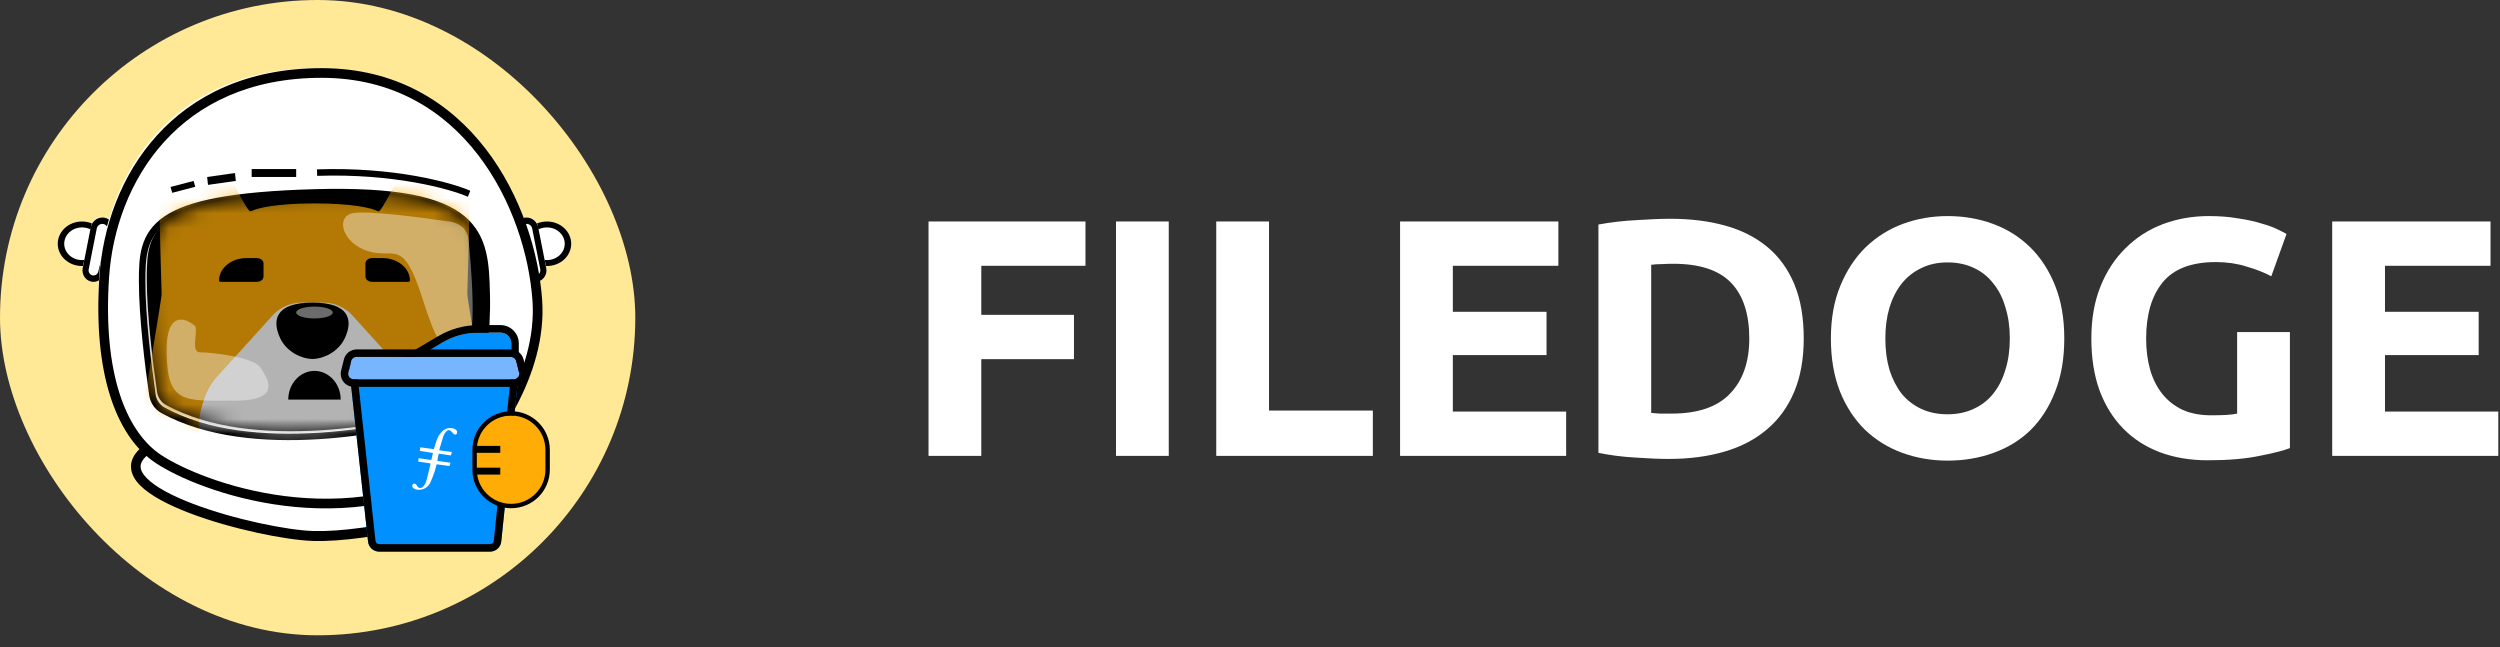 <svg width="170" height="44" viewBox="0 0 170 44" fill="none" xmlns="http://www.w3.org/2000/svg">
<rect x="0" y="0" width="170" height="44" fill="#333333" stroke="none"/>
<rect width="43.2" height="43.2" rx="21.6" fill="#FFE896"/>
<path d="M33.033 33.09C33.157 32.153 32.768 31.806 32.365 31.718C32.117 31.663 31.869 31.489 31.869 31.247C31.869 31.043 31.698 30.877 31.483 30.872L10.561 30.467C10.289 30.462 10.022 30.536 9.796 30.679L9.478 30.88C6.264 33.458 17.459 36.142 21.173 36.247C24.886 36.352 32.811 34.774 33.033 33.09Z" fill="white"/>
<path fill-rule="evenodd" clip-rule="evenodd" d="M10.868 29.929C10.534 29.922 10.206 30.021 9.927 30.212L9.599 30.438L9.585 30.45C9.146 30.833 8.898 31.268 8.906 31.747C8.913 32.216 9.165 32.634 9.516 32.992C10.215 33.705 11.467 34.346 12.88 34.886C15.722 35.972 19.425 36.727 21.294 36.785C23.161 36.843 26.056 36.442 28.508 35.804C29.735 35.485 30.869 35.102 31.716 34.678C32.139 34.467 32.505 34.238 32.777 33.992C33.044 33.75 33.258 33.458 33.3 33.113C33.366 32.568 33.302 32.143 33.124 31.827C32.941 31.504 32.663 31.34 32.392 31.275C32.316 31.257 32.248 31.22 32.203 31.178C32.161 31.139 32.157 31.112 32.157 31.101C32.157 30.699 31.846 30.371 31.456 30.363L10.868 29.929ZM10.29 30.774C10.457 30.659 10.655 30.6 10.855 30.604L31.443 31.038C31.476 31.038 31.503 31.066 31.503 31.101C31.503 31.348 31.621 31.544 31.762 31.677C31.9 31.808 32.075 31.893 32.244 31.933C32.37 31.963 32.481 32.031 32.558 32.168C32.64 32.312 32.706 32.572 32.651 33.029C32.638 33.135 32.561 33.289 32.345 33.484C32.135 33.675 31.827 33.873 31.431 34.071C30.64 34.466 29.555 34.836 28.348 35.15C25.933 35.778 23.101 36.165 21.314 36.11C19.529 36.055 15.897 35.319 13.107 34.253C11.704 33.717 10.568 33.116 9.976 32.512C9.682 32.212 9.564 31.953 9.56 31.736C9.557 31.533 9.654 31.279 9.994 30.978L10.29 30.774Z" fill="black"/>
<path d="M35.815 16.71C35.815 17.471 36.432 18.089 37.194 18.089C37.955 18.089 38.573 17.471 38.573 16.71C38.573 15.948 37.955 15.331 37.194 15.331C36.432 15.331 35.815 15.948 35.815 16.71Z" fill="white"/>
<path fill-rule="evenodd" clip-rule="evenodd" d="M37.194 15.465C37.861 15.465 38.402 15.962 38.402 16.575C38.402 17.188 37.861 17.685 37.194 17.685C36.526 17.685 35.985 17.188 35.985 16.575C35.985 15.962 36.526 15.465 37.194 15.465ZM38.842 16.575C38.842 15.739 38.104 15.062 37.194 15.062C36.283 15.062 35.545 15.739 35.545 16.575C35.545 17.411 36.283 18.089 37.194 18.089C38.104 18.089 38.842 17.411 38.842 16.575Z" fill="black"/>
<path d="M6.955 16.71C6.955 17.471 6.337 18.089 5.575 18.089C4.814 18.089 4.196 17.471 4.196 16.71C4.196 15.948 4.814 15.331 5.575 15.331C6.337 15.331 6.955 15.948 6.955 16.71Z" fill="white"/>
<path fill-rule="evenodd" clip-rule="evenodd" d="M5.575 15.465C4.908 15.465 4.367 15.962 4.367 16.575C4.367 17.188 4.908 17.685 5.575 17.685C6.243 17.685 6.784 17.188 6.784 16.575C6.784 15.962 6.243 15.465 5.575 15.465ZM3.927 16.575C3.927 15.739 4.665 15.062 5.575 15.062C6.486 15.062 7.224 15.739 7.224 16.575C7.224 17.411 6.486 18.089 5.575 18.089C4.665 18.089 3.927 17.411 3.927 16.575Z" fill="black"/>
<path d="M37.148 18.19L36.555 15.307C36.493 15.008 36.229 14.792 35.922 14.792C35.503 14.792 35.195 15.185 35.295 15.592L36.001 18.449C36.066 18.712 36.301 18.896 36.572 18.896C36.944 18.896 37.223 18.555 37.148 18.19Z" fill="white"/>
<path fill-rule="evenodd" clip-rule="evenodd" d="M36.597 15.459C36.521 15.071 36.192 14.792 35.811 14.792C35.289 14.792 34.906 15.301 35.031 15.828L35.682 18.572C35.764 18.92 36.065 19.165 36.41 19.165C36.885 19.165 37.24 18.712 37.144 18.228L36.597 15.459ZM35.811 15.224C35.995 15.224 36.154 15.359 36.191 15.546L36.738 18.315C36.78 18.531 36.622 18.733 36.41 18.733C36.256 18.733 36.122 18.624 36.085 18.468L35.434 15.724C35.374 15.47 35.559 15.224 35.811 15.224Z" fill="black"/>
<path d="M5.621 18.19L6.214 15.307C6.276 15.008 6.54 14.792 6.847 14.792C7.266 14.792 7.574 15.185 7.474 15.592L6.768 18.449C6.704 18.712 6.468 18.896 6.197 18.896C5.825 18.896 5.546 18.555 5.621 18.19Z" fill="white"/>
<path fill-rule="evenodd" clip-rule="evenodd" d="M6.172 15.459C6.248 15.071 6.577 14.792 6.958 14.792C7.48 14.792 7.863 15.301 7.738 15.828L7.088 18.572C7.005 18.92 6.704 19.165 6.359 19.165C5.884 19.165 5.529 18.712 5.625 18.228L6.172 15.459ZM6.958 15.224C6.774 15.224 6.615 15.359 6.578 15.546L6.031 18.315C5.989 18.531 6.147 18.733 6.359 18.733C6.513 18.733 6.647 18.624 6.684 18.468L7.335 15.724C7.395 15.47 7.21 15.224 6.958 15.224Z" fill="black"/>
<path d="M36.328 20.156C36.681 25.22 33.129 29.935 31.308 31.66C22.426 36.614 12.551 32.54 10.234 30.834C7.917 29.128 6.317 25.165 6.759 18.56C7.2 11.955 11.614 4.634 21.599 4.634C31.584 4.634 35.887 13.826 36.328 20.156Z" fill="white"/>
<path fill-rule="evenodd" clip-rule="evenodd" d="M32.505 10.529C34.829 13.546 35.992 17.347 36.208 20.445C36.378 22.885 35.607 25.257 34.557 27.244C33.519 29.208 32.221 30.77 31.34 31.612C27.01 34.014 22.435 34.23 18.643 33.63C14.832 33.027 11.848 31.604 10.745 30.792C8.575 29.193 6.98 25.394 7.417 18.854C7.633 15.625 8.819 12.232 11.158 9.651C13.489 7.078 16.984 5.292 21.867 5.292C26.723 5.292 30.189 7.521 32.505 10.529ZM33.028 10.128C30.605 6.982 26.956 4.634 21.867 4.634C16.806 4.634 13.131 6.493 10.669 9.21C8.214 11.92 6.983 15.461 6.759 18.81C6.317 25.427 7.909 29.521 10.354 31.321C11.558 32.208 14.645 33.663 18.54 34.28C22.443 34.898 27.193 34.678 31.698 32.166L31.734 32.146L31.764 32.117C32.696 31.235 34.056 29.603 35.14 27.551C36.225 25.499 37.047 23.002 36.866 20.399C36.642 17.193 35.443 13.264 33.028 10.128Z" fill="black"/>
<path fill-rule="evenodd" clip-rule="evenodd" d="M21.567 11.958C26.758 11.782 30.576 12.84 31.817 13.38L31.98 12.971C30.676 12.404 26.796 11.338 21.553 11.516L21.567 11.958Z" fill="black"/>
<path fill-rule="evenodd" clip-rule="evenodd" d="M17.113 12.034H20.14V11.496H17.113V12.034Z" fill="black"/>
<path fill-rule="evenodd" clip-rule="evenodd" d="M14.144 12.572L16.036 12.302L15.978 11.765L14.085 12.036L14.144 12.572Z" fill="black"/>
<path fill-rule="evenodd" clip-rule="evenodd" d="M11.711 13.111L13.278 12.7L13.163 12.303L11.596 12.714L11.711 13.111Z" fill="black"/>
<path d="M9.982 18.96C9.982 21.345 10.403 24.771 10.68 26.644C10.735 27.019 10.953 27.352 11.287 27.535C17.134 30.741 26.767 28.952 31.546 27.448C31.964 27.317 32.279 26.981 32.374 26.557C32.697 25.118 33.119 22.511 33.048 19.844C32.943 15.89 32.838 12.82 21.541 13.133C10.245 13.445 9.982 15.63 9.982 18.96Z" fill="black"/>
<path fill-rule="evenodd" clip-rule="evenodd" d="M9.444 19.128C9.444 21.547 9.868 25 10.144 26.875C10.218 27.375 10.509 27.831 10.972 28.086C13.995 29.749 17.954 30.099 21.709 29.862C25.476 29.625 29.104 28.794 31.513 28.034C32.076 27.856 32.505 27.399 32.635 26.82C32.962 25.359 33.389 22.714 33.318 20.001C33.317 19.98 33.316 19.958 33.316 19.937C33.265 18.024 33.214 16.078 31.611 14.723C30.809 14.046 29.657 13.546 28.018 13.232C26.38 12.918 24.226 12.785 21.395 12.864C18.568 12.942 16.415 13.138 14.774 13.445C13.138 13.751 11.982 14.172 11.174 14.722C10.35 15.282 9.906 15.963 9.678 16.733C9.457 17.48 9.444 18.302 9.444 19.128ZM10.58 26.812C10.304 24.939 9.884 21.513 9.884 19.128C9.884 15.799 10.146 13.614 21.407 13.302C32.668 12.989 32.773 16.059 32.877 20.012C32.948 22.679 32.527 25.286 32.205 26.725C32.11 27.149 31.797 27.485 31.38 27.616C26.616 29.119 17.013 30.908 11.185 27.702C10.852 27.519 10.635 27.186 10.58 26.812Z" fill="black"/>
<mask id="mask0_474_357" style="mask-type:alpha" maskUnits="userSpaceOnUse" x="9" y="13" width="25" height="17">
<path d="M9.982 18.96C9.982 21.345 10.403 24.771 10.68 26.644C10.735 27.019 10.953 27.352 11.287 27.535C17.134 30.741 26.767 28.952 31.546 27.448C31.964 27.317 32.279 26.981 32.374 26.557C32.697 25.118 33.119 22.511 33.048 19.844C32.943 15.89 32.838 12.82 21.541 13.133C10.245 13.445 9.982 15.63 9.982 18.96Z" fill="black"/>
</mask>
<g mask="url(#mask0_474_357)">
<path fill-rule="evenodd" clip-rule="evenodd" d="M33.592 31.031C32.961 27.308 31.777 20.257 31.777 20.015C31.777 19.974 31.784 19.756 31.794 19.408C31.863 17.17 32.095 9.55 31.777 8.895C31.41 8.138 30.319 7.509 29.371 8.287C28.851 8.714 27.928 10.487 27.134 12.013C26.545 13.144 26.027 14.138 25.797 14.347C25.759 14.382 25.707 14.369 25.66 14.346C25.279 14.154 24.02 13.836 21.413 13.832C21.413 13.832 21.413 13.832 21.413 13.832V13.832C21.413 13.832 21.413 13.832 21.413 13.832C21.403 13.832 21.394 13.832 21.384 13.832C21.375 13.832 21.366 13.832 21.357 13.832C21.357 13.832 21.357 13.832 21.357 13.832V13.832C21.357 13.832 21.357 13.832 21.357 13.832C18.749 13.836 17.49 14.154 17.109 14.346C17.062 14.369 17.01 14.382 16.972 14.347C16.742 14.138 16.224 13.144 15.636 12.013C14.841 10.487 13.918 8.714 13.398 8.287C12.45 7.509 11.359 8.138 10.992 8.895C10.674 9.55 10.907 17.17 10.975 19.408C10.985 19.756 10.992 19.974 10.992 20.015C10.992 20.257 9.808 27.308 9.178 31.031C9.156 31.16 9.256 31.274 9.388 31.274H21.357H21.413H33.381C33.513 31.274 33.613 31.16 33.592 31.031Z" fill="#FFAD06"/>
<path fill-rule="evenodd" clip-rule="evenodd" d="M28.953 31.064V28.83C28.953 28.376 28.878 27.926 28.732 27.496L28.584 27.061C28.4 26.518 28.106 26.019 27.719 25.593L23.969 21.457C23.794 21.264 23.59 21.097 23.365 20.962C22.946 20.711 22.465 20.578 21.975 20.578H21.376H21.124H20.525C20.035 20.578 19.554 20.711 19.135 20.962C18.91 21.097 18.706 21.264 18.531 21.457L14.781 25.593C14.394 26.019 14.1 26.518 13.916 27.061L13.768 27.496C13.622 27.926 13.547 28.376 13.547 28.83V31.064C13.547 31.18 13.643 31.274 13.761 31.274H21.162C21.193 31.274 21.223 31.268 21.25 31.256C21.277 31.268 21.307 31.274 21.338 31.274H28.739C28.857 31.274 28.953 31.18 28.953 31.064Z" fill="white"/>
<path fill-rule="evenodd" clip-rule="evenodd" d="M23.167 27.171H19.602C19.602 26.093 20.409 25.22 21.384 25.22C22.36 25.22 23.167 26.093 23.167 27.171Z" fill="black"/>
<path fill-rule="evenodd" clip-rule="evenodd" d="M25.297 17.55C25.049 17.55 24.849 17.715 24.849 17.917V18.799C24.849 19.001 25.049 19.165 25.297 19.165H27.765C27.826 19.165 27.876 19.126 27.876 19.077V19.077C27.876 18.234 27.041 17.55 26.011 17.55H25.297Z" fill="black"/>
<path fill-rule="evenodd" clip-rule="evenodd" d="M21.255 24.412C21.936 24.408 23.003 23.966 23.459 22.973C24.03 21.727 23.73 20.581 21.255 20.578V20.578C21.254 20.578 21.252 20.578 21.25 20.578C21.248 20.578 21.246 20.578 21.245 20.578V20.578C18.77 20.581 18.47 21.727 19.041 22.973C19.497 23.966 20.564 24.408 21.245 24.412V24.412C21.246 24.412 21.248 24.412 21.25 24.412C21.252 24.412 21.254 24.412 21.255 24.412V24.412Z" fill="black"/>
<path opacity="0.6" d="M20.14 21.251C20.14 21.474 20.697 21.654 21.384 21.654C22.072 21.654 22.629 21.474 22.629 21.251C22.629 21.028 22.072 20.847 21.384 20.847C20.697 20.847 20.14 21.028 20.14 21.251Z" fill="white"/>
<path fill-rule="evenodd" clip-rule="evenodd" d="M17.473 17.55C17.72 17.55 17.92 17.715 17.92 17.917V18.799C17.92 19.001 17.72 19.165 17.473 19.165H15.004C14.943 19.165 14.893 19.126 14.893 19.077V19.077C14.893 18.234 15.728 17.55 16.758 17.55H17.473Z" fill="black"/>
<path opacity="0.3" d="M9.818 18.911C9.818 21.338 10.241 24.823 10.519 26.729C10.575 27.11 10.793 27.449 11.129 27.635C17 30.897 26.674 29.077 31.473 27.547C31.892 27.413 32.208 27.072 32.304 26.64C32.629 25.176 33.052 22.523 32.981 19.81C32.876 15.788 32.77 12.665 21.426 12.982C10.082 13.3 9.818 15.523 9.818 18.911Z" fill="black"/>
</g>
<path opacity="0.4" d="M31.863 16.32C31.773 15.353 30.895 15.075 30.467 15.056C28.663 14.782 24.83 14.287 23.937 14.507C22.82 14.782 23.267 16.539 25.053 17.088C26.839 17.638 27.397 16.1 28.737 20.329C30.077 24.558 30.467 23.789 31.528 23.679C32.588 23.569 31.974 17.528 31.863 16.32Z" fill="white"/>
<path opacity="0.4" d="M13.598 23.956C12.965 23.956 13.453 22.62 13.281 22.181C12.613 21.59 11.286 21.117 11.328 23.956C11.381 27.506 12.542 27.245 15.973 27.245C19.404 27.245 18.04 25.538 17.715 25C17.287 24.29 14.39 23.956 13.598 23.956Z" fill="white"/>
<path d="M23.759 25.183C23.709 24.731 24.063 24.336 24.518 24.336H34.531C34.984 24.336 35.337 24.728 35.291 25.178L34.084 36.825C34.044 37.214 33.715 37.51 33.324 37.51H25.787C25.397 37.51 25.07 37.216 25.028 36.829L23.759 25.183Z" fill="#0090FF"/>
<path fill-rule="evenodd" clip-rule="evenodd" d="M34.531 24.845H24.518C24.366 24.845 24.248 24.977 24.265 25.127L25.534 36.773C25.548 36.903 25.657 37 25.787 37H33.324C33.455 37 33.564 36.902 33.577 36.772L34.784 25.126C34.8 24.976 34.682 24.845 34.531 24.845ZM24.518 24.336C24.063 24.336 23.709 24.731 23.759 25.183L25.028 36.829C25.07 37.216 25.397 37.51 25.787 37.51H33.324C33.715 37.51 34.044 37.214 34.084 36.825L35.291 25.178C35.337 24.728 34.984 24.336 34.531 24.336H24.518Z" fill="black"/>
<path fill-rule="evenodd" clip-rule="evenodd" d="M29.832 30.848L29.738 31.34L30.631 31.463L30.568 31.694L29.691 31.571C29.628 31.771 29.597 31.987 29.518 32.171C29.44 32.387 29.362 32.602 29.268 32.802C29.142 33.064 28.923 33.249 28.625 33.295C28.453 33.326 28.265 33.31 28.124 33.203C28.077 33.172 28.03 33.11 28.03 33.064C28.03 33.002 28.061 32.925 28.108 32.895C28.14 32.879 28.218 32.895 28.265 32.91C28.312 32.956 28.359 33.018 28.39 33.079C28.484 33.203 28.61 33.218 28.735 33.126C28.876 33.002 28.954 32.833 29.001 32.664C29.095 32.294 29.189 31.941 29.268 31.571V31.51L28.437 31.387L28.469 31.156L29.33 31.279L29.44 30.802L28.547 30.663L28.578 30.417L29.503 30.54C29.534 30.448 29.55 30.371 29.581 30.294C29.659 30.017 29.738 29.74 29.926 29.494C30.114 29.247 30.333 29.094 30.662 29.109C30.803 29.109 30.944 29.155 31.038 29.263C31.054 29.278 31.085 29.309 31.085 29.34C31.085 29.401 31.085 29.478 31.038 29.524C30.975 29.571 30.897 29.555 30.834 29.494C30.787 29.448 30.756 29.401 30.709 29.355C30.615 29.232 30.474 29.217 30.364 29.324C30.286 29.401 30.208 29.509 30.161 29.617C30.051 29.94 29.973 30.279 29.863 30.617L30.725 30.74L30.662 30.971L29.832 30.848Z" fill="white"/>
<path d="M30.072 23.29C30.823 22.849 31.678 22.616 32.55 22.616H34.035C34.44 22.616 34.768 22.944 34.768 23.349V24.42H28.151L30.072 23.29Z" fill="#0090FF"/>
<path fill-rule="evenodd" clip-rule="evenodd" d="M35.278 24.93H26.281L29.813 22.852C30.643 22.364 31.588 22.106 32.55 22.106H34.035C34.721 22.106 35.278 22.663 35.278 23.349V24.93ZM30.072 23.291C30.823 22.849 31.678 22.616 32.55 22.616H34.035C34.44 22.616 34.768 22.944 34.768 23.349V24.42H28.151L30.072 23.291Z" fill="black"/>
<path d="M23.881 24.561C23.923 24.39 24.076 24.27 24.252 24.27H34.736C34.912 24.27 35.065 24.39 35.107 24.561L35.296 25.324C35.356 25.565 35.173 25.798 34.925 25.798H24.062C23.814 25.798 23.632 25.565 23.692 25.324L23.881 24.561Z" fill="#77B6FF"/>
<path fill-rule="evenodd" clip-rule="evenodd" d="M24.252 23.761H34.736C35.146 23.761 35.502 24.041 35.601 24.438L35.79 25.202C35.929 25.764 35.504 26.307 34.925 26.307H24.062C23.483 26.307 23.058 25.764 23.197 25.202L23.387 24.438C23.485 24.041 23.842 23.761 24.252 23.761ZM24.252 24.27C24.076 24.27 23.923 24.39 23.881 24.561L23.692 25.324C23.632 25.565 23.814 25.798 24.062 25.798H34.925C35.173 25.798 35.356 25.565 35.296 25.324L35.107 24.561C35.065 24.39 34.912 24.27 34.736 24.27H24.252Z" fill="black"/>
<path d="M32.316 30.655C32.316 29.325 33.401 28.247 34.738 28.247V28.247C36.076 28.247 37.16 29.325 37.16 30.655V31.893C37.16 33.223 36.076 34.301 34.738 34.301V34.301C33.401 34.301 32.316 33.223 32.316 31.893V30.655Z" fill="#FFAD06"/>
<path fill-rule="evenodd" clip-rule="evenodd" d="M37.089 31.936V30.586C37.089 29.302 36.045 28.26 34.756 28.26C33.468 28.26 32.424 29.302 32.424 30.586V31.936C32.424 33.221 33.468 34.262 34.756 34.262C36.045 34.262 37.089 33.221 37.089 31.936ZM34.756 27.962C33.303 27.962 32.125 29.137 32.125 30.586V31.936C32.125 33.385 33.303 34.56 34.756 34.56C36.21 34.56 37.388 33.385 37.388 31.936V30.586C37.388 29.137 36.21 27.962 34.756 27.962Z" fill="black"/>
<path fill-rule="evenodd" clip-rule="evenodd" d="M34.02 30.792H32.339V30.321H34.02V30.792Z" fill="black"/>
<path fill-rule="evenodd" clip-rule="evenodd" d="M34.02 32.272H32.339V31.801H34.02V32.272Z" fill="black"/>
<path d="M63.14 31V15.061H73.812V18.074H66.728V21.409H73.03V24.422H66.728V31H63.14Z" fill="white"/>
<path d="M75.888 15.061H79.475V31H75.888V15.061Z" fill="white"/>
<path d="M93.354 27.918V31H82.705V15.061H86.293V27.918H93.354Z" fill="white"/>
<path d="M95.205 31V15.061H105.969V18.074H98.793V21.202H105.164V24.146H98.793V27.987H106.498V31H95.205Z" fill="white"/>
<path d="M112.281 28.079C112.45 28.095 112.641 28.11 112.856 28.125C113.086 28.125 113.354 28.125 113.661 28.125C115.455 28.125 116.781 27.673 117.64 26.768C118.514 25.863 118.951 24.614 118.951 23.019C118.951 21.348 118.537 20.083 117.709 19.224C116.881 18.365 115.57 17.936 113.776 17.936C113.531 17.936 113.278 17.944 113.017 17.959C112.756 17.959 112.511 17.974 112.281 18.005V28.079ZM122.654 23.019C122.654 24.399 122.439 25.603 122.01 26.63C121.581 27.657 120.967 28.509 120.17 29.183C119.388 29.858 118.43 30.364 117.295 30.701C116.16 31.038 114.888 31.207 113.477 31.207C112.833 31.207 112.082 31.176 111.223 31.115C110.364 31.069 109.521 30.962 108.693 30.793V15.268C109.521 15.115 110.38 15.015 111.269 14.969C112.174 14.908 112.948 14.877 113.592 14.877C114.957 14.877 116.191 15.03 117.295 15.337C118.414 15.644 119.373 16.127 120.17 16.786C120.967 17.445 121.581 18.289 122.01 19.316C122.439 20.343 122.654 21.578 122.654 23.019Z" fill="white"/>
<path d="M128.204 23.019C128.204 23.801 128.296 24.506 128.48 25.135C128.679 25.764 128.955 26.308 129.308 26.768C129.676 27.213 130.121 27.558 130.642 27.803C131.163 28.048 131.761 28.171 132.436 28.171C133.095 28.171 133.686 28.048 134.207 27.803C134.744 27.558 135.188 27.213 135.541 26.768C135.909 26.308 136.185 25.764 136.369 25.135C136.568 24.506 136.668 23.801 136.668 23.019C136.668 22.237 136.568 21.532 136.369 20.903C136.185 20.259 135.909 19.715 135.541 19.27C135.188 18.81 134.744 18.457 134.207 18.212C133.686 17.967 133.095 17.844 132.436 17.844C131.761 17.844 131.163 17.974 130.642 18.235C130.121 18.48 129.676 18.833 129.308 19.293C128.955 19.738 128.679 20.282 128.48 20.926C128.296 21.555 128.204 22.252 128.204 23.019ZM140.371 23.019C140.371 24.384 140.164 25.587 139.75 26.63C139.351 27.657 138.799 28.524 138.094 29.229C137.389 29.919 136.545 30.44 135.564 30.793C134.598 31.146 133.555 31.322 132.436 31.322C131.347 31.322 130.32 31.146 129.354 30.793C128.388 30.44 127.545 29.919 126.824 29.229C126.103 28.524 125.536 27.657 125.122 26.63C124.708 25.587 124.501 24.384 124.501 23.019C124.501 21.654 124.716 20.458 125.145 19.431C125.574 18.388 126.149 17.514 126.87 16.809C127.606 16.104 128.449 15.575 129.4 15.222C130.366 14.869 131.378 14.693 132.436 14.693C133.525 14.693 134.552 14.869 135.518 15.222C136.484 15.575 137.327 16.104 138.048 16.809C138.769 17.514 139.336 18.388 139.75 19.431C140.164 20.458 140.371 21.654 140.371 23.019Z" fill="white"/>
<path d="M150.676 17.821C149.005 17.821 147.793 18.289 147.042 19.224C146.306 20.144 145.938 21.409 145.938 23.019C145.938 23.801 146.03 24.514 146.214 25.158C146.398 25.787 146.674 26.331 147.042 26.791C147.41 27.251 147.87 27.611 148.422 27.872C148.974 28.117 149.618 28.24 150.354 28.24C150.753 28.24 151.09 28.232 151.366 28.217C151.657 28.202 151.91 28.171 152.125 28.125V22.582H155.713V30.471C155.284 30.64 154.594 30.816 153.643 31C152.692 31.199 151.519 31.299 150.124 31.299C148.928 31.299 147.839 31.115 146.858 30.747C145.892 30.379 145.064 29.842 144.374 29.137C143.684 28.432 143.147 27.565 142.764 26.538C142.396 25.511 142.212 24.338 142.212 23.019C142.212 21.685 142.419 20.504 142.833 19.477C143.247 18.45 143.814 17.583 144.535 16.878C145.256 16.157 146.099 15.613 147.065 15.245C148.046 14.877 149.089 14.693 150.193 14.693C150.944 14.693 151.619 14.747 152.217 14.854C152.83 14.946 153.352 15.061 153.781 15.199C154.226 15.322 154.586 15.452 154.862 15.59C155.153 15.728 155.36 15.835 155.483 15.912L154.448 18.787C153.957 18.526 153.39 18.304 152.746 18.12C152.117 17.921 151.427 17.821 150.676 17.821Z" fill="white"/>
<path d="M158.591 31V15.061H169.355V18.074H162.179V21.202H168.55V24.146H162.179V27.987H169.884V31H158.591Z" fill="white"/>
</svg>
